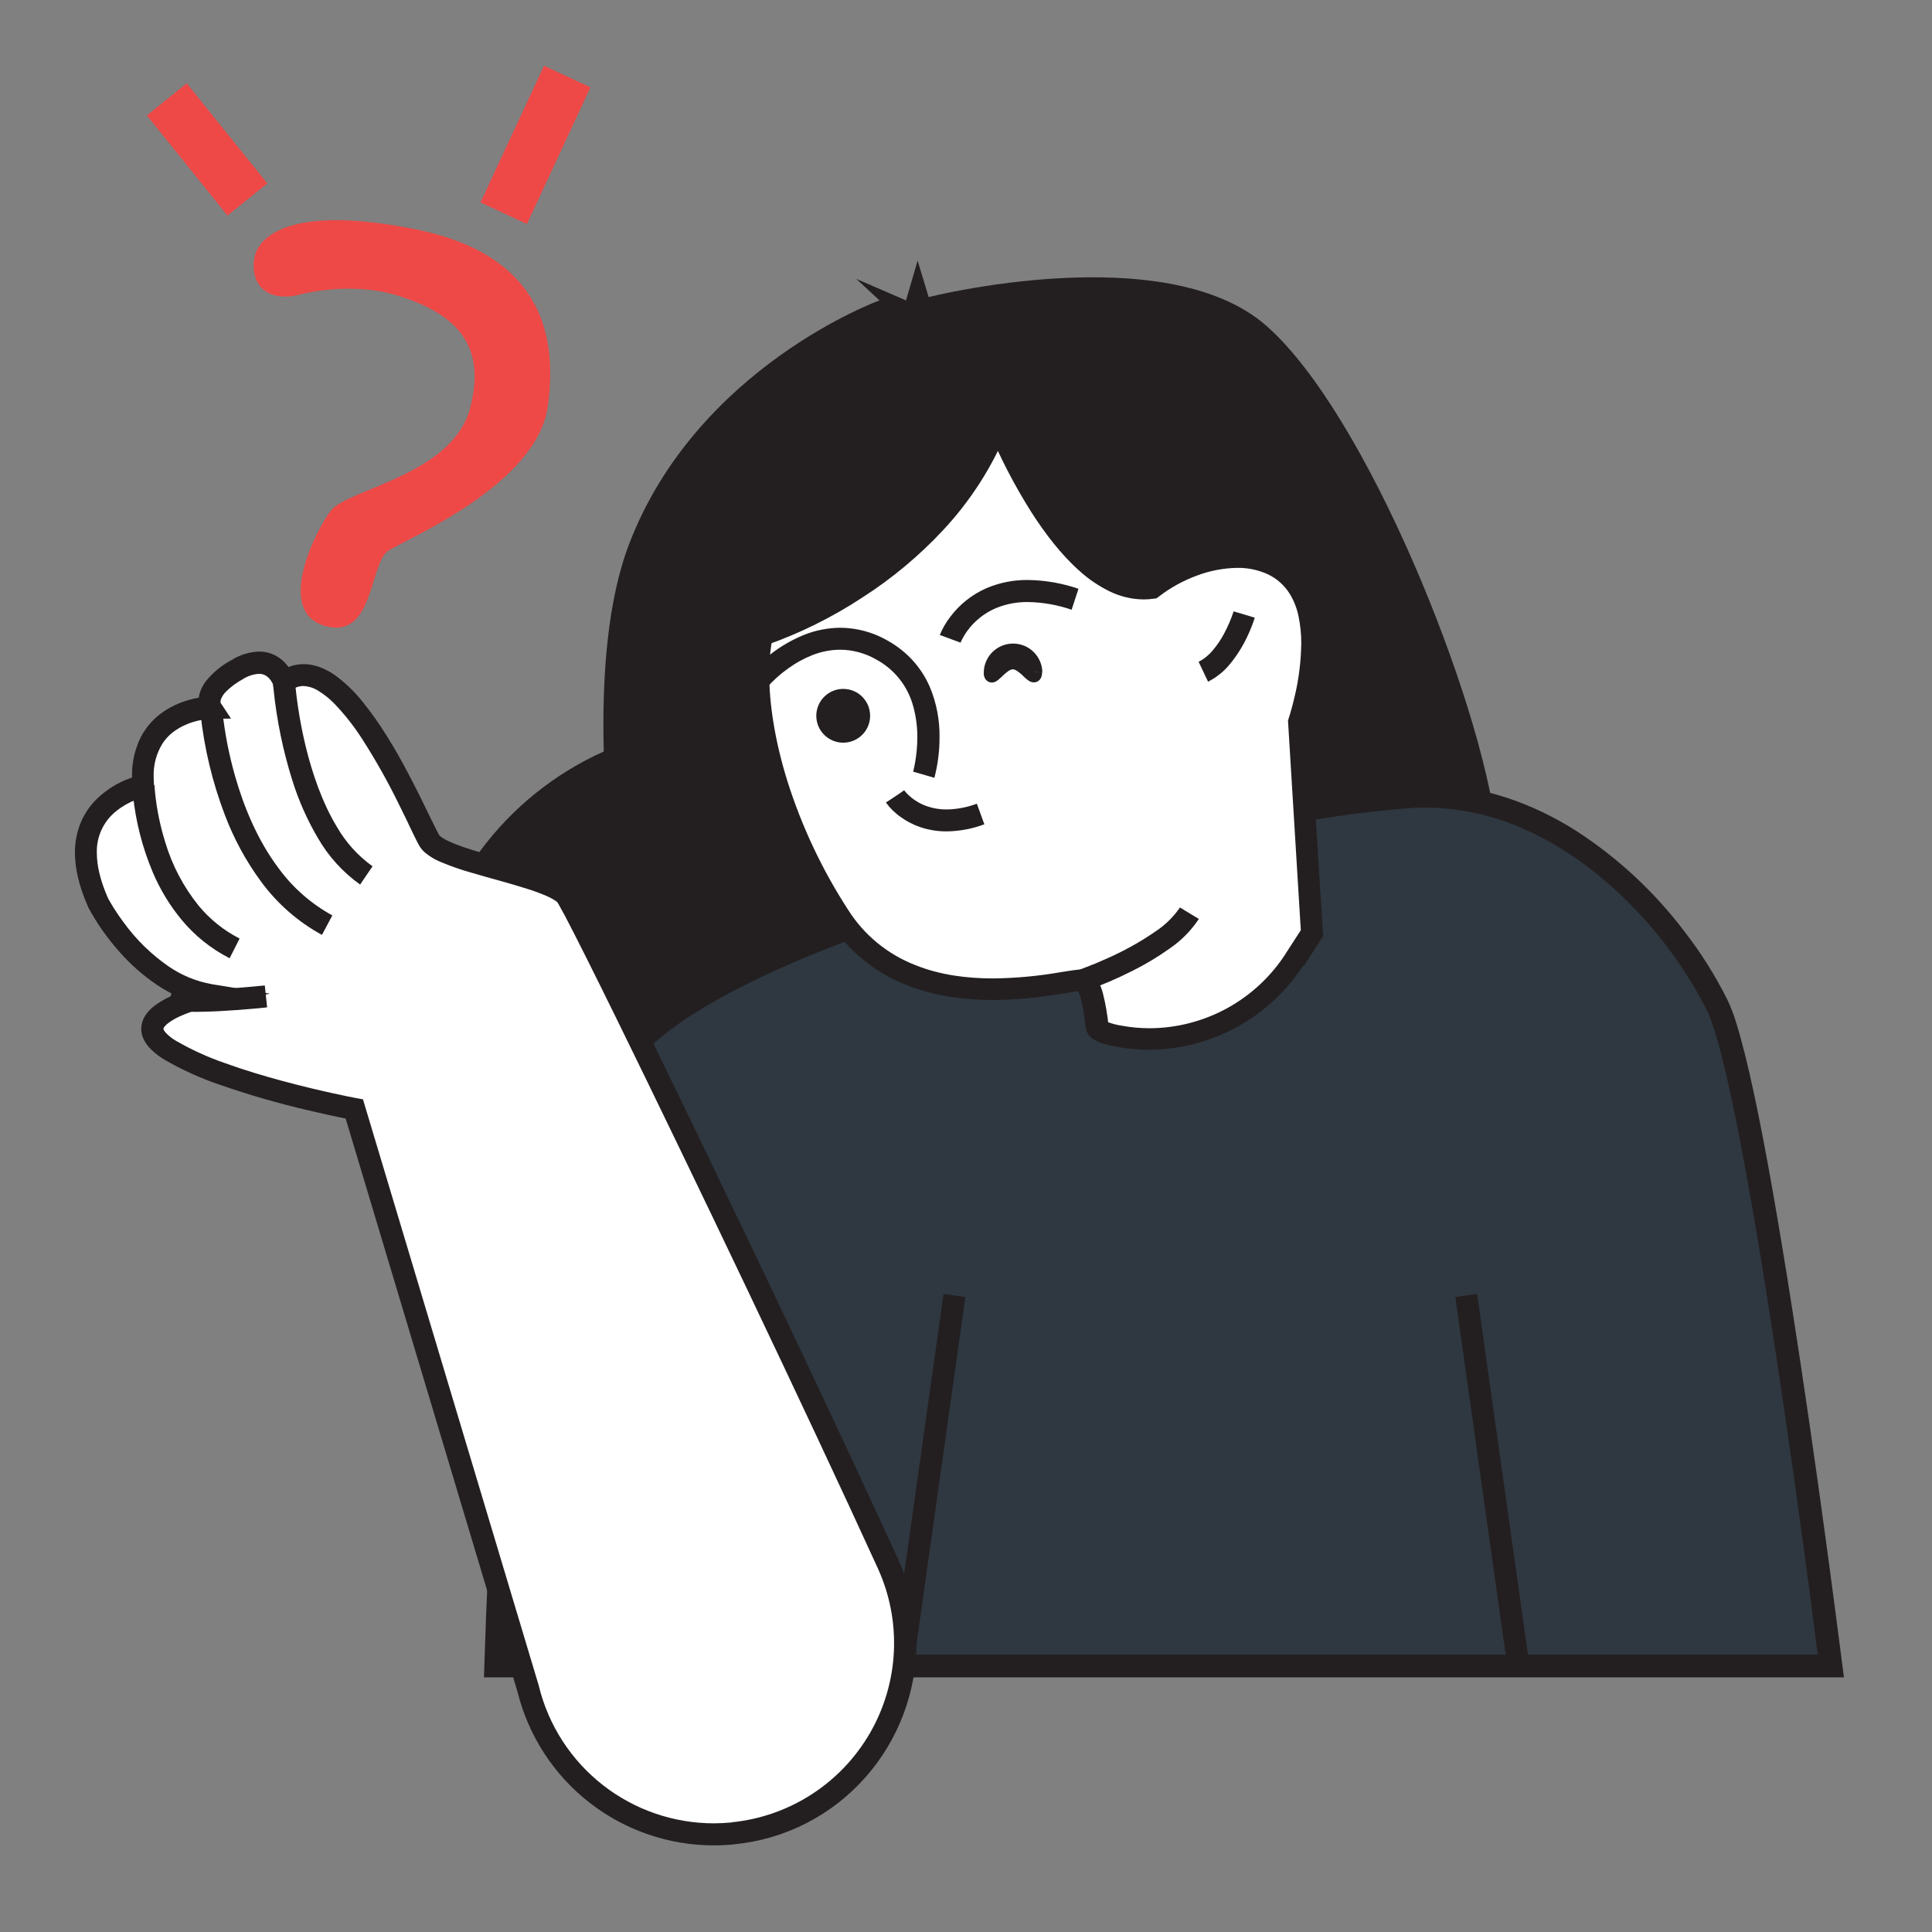<svg width="130" height="130" viewBox="0 0 130 130" fill="none" xmlns="http://www.w3.org/2000/svg">
<rect x="0" y="0" width="130" height="130" fill="#808080" stroke="none"/>
<g clip-path="url(#clip0_2262_1095)">
<path d="M19.914 19.884C19.914 19.884 23.465 18.813 26.937 19.943C30.409 21.074 32.822 22.997 31.625 27.485C30.428 31.972 23.348 32.928 22.264 34.356C21.179 35.783 18.52 41.163 21.86 42.115C25.201 43.068 24.831 37.874 26.145 37.043C27.459 36.211 36.103 32.625 36.856 27.364C37.61 22.102 36.043 17.061 27.979 15.432C19.914 13.804 17.348 15.727 17.104 17.428C16.86 19.129 17.917 20.257 19.914 19.884Z" fill="#EE4947"/>
<path d="M100.669 55.775L69.849 74.185C69.094 77.702 67.45 80.968 65.073 83.669C62.696 86.371 59.666 88.419 56.272 89.618C52.877 90.817 49.232 91.126 45.684 90.517C42.136 89.908 38.804 88.4 36.005 86.138C33.205 83.876 31.033 80.934 29.695 77.595C28.357 74.255 27.898 70.629 28.361 67.061C28.825 63.494 30.195 60.104 32.342 57.217C34.489 54.329 37.341 52.04 40.625 50.566C40.494 45.413 40.893 40.362 42.336 36.597C46.91 24.67 59.178 20.213 59.178 20.213L57.616 18.764L60.963 20.213L61.744 17.538L62.487 19.99C62.487 19.99 78.364 15.977 85.166 21.884C91.968 27.79 99.665 47.184 100.669 55.775Z" fill="#231F20"/>
<path d="M123.199 112.107C123.199 112.107 118.33 73.322 115.559 67.636C112.787 61.95 105.128 53.092 95.115 53.593C85.102 54.093 47.691 62.12 41.572 71.816C35.453 81.512 33.921 94.052 33.365 112.11L123.199 112.107Z" fill="#2F3841"/>
<path d="M123.199 112.108L123.963 112.012C123.963 112.012 122.745 102.308 121.179 91.889C120.395 86.68 119.525 81.285 118.676 76.832C118.252 74.605 117.828 72.611 117.424 70.985C117.212 70.172 117.025 69.451 116.83 68.832C116.671 68.305 116.474 67.79 116.242 67.29C115.419 65.642 114.435 64.079 113.303 62.625C111.294 59.982 108.841 57.707 106.053 55.902C103.124 54.051 99.699 52.791 95.919 52.791C95.637 52.791 95.353 52.791 95.07 52.812C93.782 52.876 92.084 53.06 90.077 53.349C83.05 54.358 72.211 56.666 62.417 59.794C57.519 61.359 52.886 63.127 49.11 65.055C47.376 65.918 45.718 66.928 44.157 68.075C42.767 69.135 41.657 70.219 40.914 71.394C37.79 76.346 35.848 81.998 34.619 88.676C33.391 95.354 32.871 103.027 32.59 112.072L32.567 112.865H124.073L123.963 111.999L123.199 112.095V111.338H33.357V112.108L34.127 112.131C34.405 103.12 34.927 95.504 36.13 88.966C37.334 82.428 39.221 76.972 42.215 72.228C42.896 71.144 44.076 70.009 45.653 68.9C48.412 66.951 52.364 65.07 56.855 63.367C63.595 60.809 71.555 58.634 78.64 57.062C82.182 56.278 85.505 55.641 88.347 55.183C90.595 54.795 92.862 54.521 95.138 54.362C95.399 54.35 95.656 54.343 95.913 54.343C98.13 54.355 100.321 54.816 102.354 55.701C105.349 56.973 107.987 59.035 110.119 61.287C112.015 63.273 113.61 65.527 114.852 67.975C115.05 68.406 115.217 68.851 115.353 69.305C115.695 70.385 116.068 71.88 116.452 73.653C117.125 76.761 117.836 80.729 118.524 84.928C119.555 91.229 120.531 98.049 121.251 103.294C121.609 105.915 121.904 108.144 122.1 109.715L122.337 111.55C122.39 111.974 122.42 112.203 122.42 112.203L123.184 112.108H123.199Z" fill="#231F20"/>
<path d="M87.137 64.57C85.897 66.502 84.112 68.025 82.008 68.946C79.903 69.867 77.572 70.145 75.31 69.744C74.446 69.585 73.869 69.373 73.839 69.108C73.68 67.655 73.381 66.062 72.842 65.971C71.838 65.804 61.296 69.152 56.445 61.624C51.593 54.095 50.422 46.58 51.258 42.733C51.258 42.733 62.969 39.055 67.152 28.524C67.152 28.524 71.838 40.4 77.525 39.551C80.537 37.219 85.378 36.37 87.396 39.551C89.415 42.733 87.396 48.579 87.396 48.579L88.287 62.788L87.137 64.57Z" fill="white"/>
<path d="M87.137 64.57L86.513 64.167C85.527 65.699 84.173 66.961 82.575 67.838C80.976 68.715 79.183 69.18 77.36 69.188C76.719 69.188 76.08 69.129 75.45 69.012C75.144 68.965 74.844 68.887 74.554 68.779C74.522 68.767 74.491 68.753 74.461 68.737H74.446L74.291 68.949L74.503 68.8C74.489 68.777 74.47 68.757 74.448 68.741L74.293 68.953L74.505 68.805L74.096 69.095L74.593 69.042C74.584 68.957 74.554 68.875 74.505 68.805L74.096 69.095L74.593 69.042C74.522 68.302 74.395 67.568 74.215 66.847C74.134 66.531 74.015 66.227 73.86 65.939C73.778 65.791 73.673 65.656 73.548 65.541C73.475 65.471 73.392 65.412 73.302 65.365C73.201 65.31 73.091 65.273 72.977 65.254C72.907 65.242 72.836 65.237 72.765 65.237C72.623 65.24 72.481 65.25 72.341 65.269C72.082 65.301 71.772 65.352 71.398 65.411C69.888 65.677 68.359 65.819 66.825 65.836C65.127 65.836 63.274 65.624 61.568 64.93C59.714 64.207 58.14 62.911 57.075 61.231C55.322 58.531 53.943 55.606 52.975 52.536C52.126 49.805 51.759 47.32 51.759 45.339C51.75 44.517 51.828 43.696 51.99 42.889L51.264 42.73L51.477 43.439C53.788 42.632 55.992 41.544 58.037 40.198C60.021 38.926 61.838 37.41 63.446 35.687C65.324 33.681 66.813 31.344 67.839 28.795L67.154 28.517L66.464 28.789C67.275 30.758 68.255 32.654 69.393 34.455C70.301 35.874 71.388 37.308 72.638 38.417C73.242 38.966 73.921 39.427 74.654 39.787C75.369 40.139 76.153 40.326 76.95 40.334C77.179 40.335 77.407 40.318 77.634 40.285L77.829 40.258L77.984 40.137C78.755 39.544 79.612 39.071 80.524 38.735C81.397 38.403 82.32 38.225 83.254 38.211C83.957 38.2 84.654 38.345 85.295 38.635C85.908 38.922 86.424 39.38 86.781 39.954C87.069 40.426 87.272 40.945 87.379 41.488C87.503 42.087 87.563 42.697 87.558 43.309C87.542 44.48 87.4 45.647 87.133 46.787C87.025 47.26 86.921 47.655 86.838 47.928C86.798 48.064 86.764 48.17 86.743 48.242L86.715 48.321V48.34L86.666 48.48L87.528 62.591L86.509 64.167L87.133 64.57L87.757 64.972L89.03 62.985L88.122 48.533L87.381 48.579L88.084 48.819C88.084 48.8 88.322 48.128 88.553 47.108C88.844 45.86 88.999 44.584 89.016 43.303C89.022 42.584 88.951 41.867 88.803 41.163C88.658 40.453 88.389 39.773 88.01 39.155C87.503 38.343 86.773 37.695 85.906 37.289C85.067 36.906 84.153 36.715 83.23 36.729C82.122 36.742 81.024 36.949 79.987 37.342C78.933 37.731 77.944 38.278 77.054 38.964L77.511 39.551L77.402 38.816C77.247 38.838 77.09 38.85 76.933 38.849C76.357 38.841 75.79 38.703 75.274 38.447C74.295 37.986 73.308 37.127 72.411 36.082C71.057 34.515 69.9 32.542 69.094 30.973C68.688 30.186 68.37 29.501 68.156 29.014C68.047 28.77 67.965 28.575 67.909 28.443C67.882 28.377 67.861 28.326 67.848 28.293L67.833 28.254V28.244L67.154 26.509L66.462 28.254C65.503 30.633 64.111 32.814 62.358 34.687C60.189 36.983 57.649 38.897 54.845 40.351C53.947 40.822 53.027 41.247 52.086 41.623C51.748 41.759 51.481 41.857 51.298 41.922L51.086 41.992L51.035 42.009H51.023L51.073 42.166L51.023 42.009L51.073 42.166L51.023 42.009L50.611 42.139L50.52 42.563C50.335 43.47 50.246 44.394 50.254 45.32C50.254 47.479 50.649 50.098 51.528 52.954C52.537 56.149 53.974 59.193 55.8 62.003C57.033 63.941 58.85 65.437 60.989 66.277C62.937 67.057 64.97 67.288 66.797 67.288C68.106 67.28 69.413 67.176 70.707 66.979C71.237 66.902 71.694 66.826 72.048 66.767C72.224 66.739 72.377 66.718 72.496 66.703C72.615 66.688 72.708 66.682 72.727 66.682V66.436L72.687 66.677H72.721V66.431L72.68 66.673L72.748 66.262L72.553 66.631C72.593 66.652 72.636 66.666 72.68 66.673L72.748 66.262L72.553 66.631L72.689 66.374L72.494 66.586C72.511 66.602 72.531 66.615 72.553 66.624L72.689 66.368L72.494 66.58L72.576 66.487L72.487 66.571L72.57 66.478L72.481 66.563L72.491 66.552L72.479 66.563L72.489 66.552L72.477 66.563C72.533 66.643 72.577 66.731 72.608 66.824C72.723 67.152 72.809 67.49 72.867 67.833C72.944 68.24 73.005 68.694 73.054 69.138C73.07 69.289 73.12 69.434 73.202 69.562C73.308 69.723 73.45 69.858 73.616 69.956C73.832 70.081 74.062 70.178 74.302 70.245C74.574 70.324 74.85 70.388 75.129 70.438C75.85 70.57 76.581 70.636 77.313 70.637C79.385 70.627 81.421 70.101 83.237 69.105C85.053 68.11 86.591 66.677 87.712 64.936L87.137 64.57Z" fill="#231F20"/>
<path d="M51.585 46.28L51.396 46.126L51.585 46.283L51.396 46.128L51.585 46.285C52.019 45.788 52.512 45.345 53.051 44.966C53.538 44.612 54.067 44.32 54.626 44.096C55.233 43.851 55.881 43.722 56.536 43.717C57.39 43.724 58.227 43.953 58.966 44.38C59.569 44.706 60.1 45.151 60.525 45.688C60.951 46.225 61.263 46.843 61.443 47.504C61.635 48.19 61.73 48.9 61.725 49.612C61.723 50.173 61.674 50.733 61.579 51.285C61.541 51.497 61.504 51.661 61.479 51.771C61.466 51.826 61.456 51.868 61.447 51.894V51.924L61.589 51.964L61.447 51.924L61.589 51.964L61.447 51.924L62.873 52.337C63.105 51.446 63.222 50.529 63.219 49.608C63.236 48.438 63.01 47.276 62.555 46.198C62.284 45.58 61.919 45.007 61.472 44.501C60.965 43.933 60.364 43.456 59.696 43.089C58.736 42.539 57.649 42.247 56.542 42.24C55.689 42.247 54.845 42.415 54.055 42.737C53.1 43.132 52.216 43.681 51.438 44.361C51.081 44.664 50.749 44.995 50.445 45.352L51.585 46.28Z" fill="#231F20"/>
<path d="M64.633 43.231L64.208 43.074L64.633 43.235L64.208 43.078L64.633 43.239C64.874 42.696 65.224 42.208 65.66 41.804C66.06 41.427 66.524 41.125 67.031 40.913C67.71 40.636 68.439 40.499 69.172 40.51C70.172 40.527 71.163 40.702 72.107 41.029L72.568 39.617C71.474 39.242 70.328 39.042 69.172 39.026C68.201 39.014 67.237 39.207 66.345 39.592C65.387 40.017 64.555 40.681 63.93 41.522C63.646 41.89 63.413 42.295 63.238 42.726L64.63 43.241L64.633 43.231Z" fill="#231F20"/>
<path d="M83.003 41.142L83.166 41.191L83.005 41.142L83.169 41.191L83.007 41.142C82.838 41.654 82.625 42.151 82.371 42.626C82.158 43.029 81.903 43.407 81.609 43.755C81.345 44.075 81.02 44.339 80.652 44.531L81.288 45.869C81.849 45.585 82.344 45.189 82.744 44.705C83.263 44.077 83.691 43.38 84.018 42.635C84.177 42.286 84.315 41.927 84.431 41.562L83.01 41.138L83.003 41.142Z" fill="#231F20"/>
<path d="M59.599 53.983C59.881 54.375 60.228 54.716 60.626 54.99C61.017 55.269 61.445 55.491 61.899 55.648C62.48 55.846 63.09 55.946 63.703 55.942C64.568 55.931 65.425 55.77 66.235 55.465L65.73 54.078C65.081 54.324 64.395 54.456 63.701 54.466C63.254 54.471 62.809 54.399 62.385 54.254C61.941 54.102 61.533 53.861 61.184 53.548C61.085 53.458 60.991 53.361 60.904 53.26L60.844 53.183V53.171L60.441 53.444L60.849 53.175L60.445 53.449L60.853 53.179L59.614 53.998L59.599 53.983Z" fill="#231F20"/>
<path d="M73.084 66.667C74.144 66.285 75.18 65.84 76.186 65.333C77.058 64.9 77.895 64.398 78.688 63.834C79.472 63.301 80.144 62.622 80.668 61.834L79.395 61.062C78.971 61.681 78.433 62.215 77.81 62.633C76.739 63.378 75.596 64.013 74.399 64.531C73.875 64.765 73.421 64.956 73.098 65.072L72.723 65.214L72.623 65.248H72.6L73.086 66.652L73.084 66.667Z" fill="#231F20"/>
<path d="M9.881 7.766L15.304 14.504L17.988 12.344L12.565 5.607" fill="#EE4947"/>
<path d="M36.606 4.426L32.33 13.619L35.456 15.072L39.73 5.877" fill="#EE4947"/>
<path d="M58.548 48.164C58.548 48.522 58.442 48.871 58.243 49.169C58.044 49.466 57.761 49.698 57.43 49.835C57.099 49.972 56.735 50.008 56.384 49.938C56.033 49.868 55.71 49.695 55.457 49.442C55.204 49.189 55.032 48.866 54.962 48.515C54.892 48.164 54.929 47.8 55.066 47.47C55.203 47.139 55.436 46.857 55.734 46.658C56.032 46.46 56.382 46.354 56.74 46.355C56.978 46.354 57.213 46.401 57.433 46.492C57.652 46.583 57.852 46.716 58.02 46.884C58.188 47.052 58.321 47.252 58.412 47.471C58.502 47.691 58.549 47.926 58.548 48.164Z" fill="#231F20"/>
<path d="M69.648 45.216C69.648 46.049 68.973 44.58 68.137 44.58C67.3 44.58 66.628 46.045 66.628 45.216C66.62 45.013 66.653 44.81 66.726 44.621C66.798 44.431 66.908 44.258 67.049 44.112C67.19 43.965 67.359 43.849 67.546 43.77C67.733 43.69 67.934 43.649 68.138 43.649C68.341 43.649 68.542 43.69 68.729 43.77C68.916 43.849 69.085 43.965 69.226 44.112C69.367 44.258 69.477 44.431 69.549 44.621C69.622 44.81 69.655 45.013 69.648 45.216Z" fill="white"/>
<path d="M69.648 45.216H69.187C69.189 45.236 69.189 45.257 69.187 45.277L69.323 45.298L69.193 45.254V45.277L69.329 45.298L69.2 45.254L69.527 45.366L69.299 45.112C69.254 45.15 69.22 45.199 69.2 45.254L69.527 45.366L69.299 45.112L69.563 45.409L69.427 45.036C69.38 45.052 69.336 45.078 69.299 45.112L69.563 45.409L69.427 45.036L69.563 45.405V45.01C69.516 45.01 69.47 45.019 69.427 45.036L69.563 45.405V45.354L69.692 45.036C69.651 45.018 69.607 45.009 69.563 45.01V45.354L69.692 45.036L69.631 45.188L69.722 45.048L69.692 45.036L69.631 45.188L69.722 45.048L69.669 45.006C69.614 44.959 69.537 44.881 69.444 44.794C69.285 44.636 69.112 44.494 68.926 44.37C68.815 44.299 68.697 44.241 68.574 44.196C68.438 44.146 68.294 44.12 68.149 44.119C67.905 44.124 67.667 44.193 67.457 44.319C67.212 44.469 66.986 44.649 66.785 44.855C66.704 44.934 66.634 44.999 66.598 45.029L66.577 45.044L66.668 45.182L66.606 45.029L66.577 45.044L66.668 45.182L66.606 45.029L66.736 45.349V45.006C66.692 45.005 66.648 45.013 66.606 45.029L66.736 45.349V45.405L66.988 45.097C66.917 45.039 66.828 45.007 66.736 45.006V45.405L66.988 45.097L66.755 45.379L67.084 45.216C67.061 45.17 67.028 45.13 66.988 45.097L66.755 45.379L67.084 45.216L66.846 45.335L67.103 45.263C67.098 45.246 67.091 45.231 67.084 45.216L66.846 45.335L67.103 45.263L66.995 45.292L67.105 45.273V45.263L66.997 45.292L67.107 45.273C67.105 45.252 67.105 45.231 67.107 45.209C67.107 45.072 67.133 44.935 67.186 44.808C67.238 44.68 67.316 44.564 67.413 44.467C67.51 44.369 67.626 44.292 67.754 44.239C67.881 44.186 68.018 44.159 68.156 44.16C68.435 44.16 68.704 44.27 68.902 44.467C69.101 44.663 69.214 44.93 69.217 45.209H70.138C70.121 44.698 69.906 44.214 69.538 43.858C69.171 43.503 68.679 43.304 68.167 43.304C67.656 43.304 67.164 43.503 66.796 43.858C66.428 44.214 66.213 44.698 66.197 45.209C66.194 45.267 66.194 45.325 66.197 45.383C66.208 45.491 66.243 45.595 66.301 45.687C66.347 45.758 66.41 45.816 66.483 45.858C66.563 45.902 66.652 45.925 66.742 45.926C66.815 45.925 66.887 45.91 66.954 45.882C67.031 45.848 67.103 45.803 67.167 45.748C67.264 45.672 67.347 45.589 67.436 45.504C67.561 45.378 67.697 45.263 67.841 45.161C67.897 45.122 67.957 45.089 68.02 45.063C68.061 45.047 68.105 45.037 68.149 45.036C68.235 45.042 68.317 45.069 68.389 45.116C68.567 45.23 68.731 45.364 68.877 45.517C68.958 45.593 69.034 45.67 69.121 45.729C69.17 45.77 69.222 45.806 69.276 45.837C69.365 45.887 69.465 45.914 69.567 45.916C69.689 45.916 69.807 45.873 69.9 45.795C69.959 45.746 70.008 45.685 70.042 45.617C70.074 45.55 70.097 45.478 70.108 45.405C70.118 45.339 70.122 45.273 70.121 45.207L69.648 45.216Z" fill="#231F20"/>
<path d="M61.447 112.211L64.959 87.274L63.489 87.066L59.976 112.004" fill="#231F20"/>
<path d="M102.908 112.004L99.394 87.066L97.923 87.274L101.435 112.211" fill="#231F20"/>
<path d="M49.34 123.36C58.111 122.471 63.414 113.234 59.754 105.217C52.472 89.282 38.868 61.189 38.117 60.288C36.937 58.869 29.776 58.006 28.915 56.581C28.053 55.156 23.098 42.917 19.11 45.895C19.11 45.895 18.403 43.632 15.937 45.065C13.471 46.499 14.197 47.597 14.197 47.597C14.197 47.597 9.216 47.663 9.64 52.863C9.64 52.863 3.638 54.057 6.61 60.735C6.61 60.735 9.369 66.149 14.152 66.936C14.152 66.936 7.633 68.317 11.453 70.662C15.273 73.008 23.838 74.618 23.838 74.618L35.547 113.67C36.296 116.673 38.102 119.305 40.635 121.085C43.169 122.864 46.259 123.672 49.34 123.36Z" fill="white"/>
<path d="M49.34 123.36L49.414 124.098C52.834 123.765 55.998 122.141 58.262 119.558C60.45 117.068 61.661 113.871 61.67 110.557C61.667 108.608 61.244 106.681 60.428 104.91C56.785 96.932 51.562 85.923 47.156 76.791C44.953 72.225 42.954 68.13 41.455 65.117C40.708 63.609 40.084 62.375 39.624 61.482C39.392 61.036 39.199 60.676 39.055 60.409C38.981 60.273 38.917 60.163 38.862 60.069L38.783 59.942C38.756 59.902 38.73 59.864 38.69 59.813C38.566 59.666 38.423 59.537 38.266 59.427C37.953 59.212 37.619 59.032 37.268 58.888C36.531 58.589 35.777 58.333 35.01 58.12C33.775 57.762 32.44 57.419 31.377 57.06C30.924 56.918 30.482 56.744 30.054 56.538C29.921 56.472 29.793 56.395 29.672 56.307C29.639 56.282 29.608 56.254 29.579 56.224L29.552 56.193C29.522 56.142 29.464 56.038 29.396 55.904C29.267 55.65 29.089 55.283 28.874 54.844C28.501 54.07 28.011 53.065 27.442 51.992C26.593 50.382 25.547 48.622 24.399 47.222C23.87 46.554 23.255 45.959 22.569 45.453C22.252 45.227 21.909 45.041 21.546 44.9C21.189 44.762 20.81 44.69 20.428 44.688C20.119 44.688 19.811 44.74 19.519 44.843C19.214 44.95 18.928 45.105 18.671 45.301L19.116 45.897L19.825 45.674C19.713 45.35 19.547 45.047 19.333 44.779C19.131 44.522 18.882 44.306 18.598 44.143C18.242 43.943 17.84 43.84 17.431 43.844C16.771 43.867 16.128 44.065 15.57 44.419C14.902 44.774 14.315 45.262 13.842 45.852C13.683 46.063 13.557 46.298 13.469 46.548C13.398 46.752 13.362 46.967 13.361 47.184C13.36 47.372 13.391 47.559 13.452 47.737C13.485 47.832 13.529 47.922 13.581 48.007L14.203 47.597L14.193 46.855C13.911 46.866 13.631 46.897 13.354 46.949C12.912 47.028 12.479 47.152 12.062 47.32C11.672 47.475 11.301 47.675 10.956 47.916C10.344 48.34 9.843 48.905 9.494 49.563C9.072 50.398 8.863 51.322 8.883 52.257C8.883 52.469 8.883 52.694 8.91 52.923L9.651 52.863L9.507 52.136C9.265 52.189 9.027 52.26 8.796 52.348C7.93 52.653 7.142 53.143 6.487 53.784C6.058 54.211 5.712 54.714 5.468 55.268C5.182 55.932 5.037 56.647 5.043 57.37C5.043 58.43 5.311 59.635 5.933 61.032V61.047L5.943 61.068C6.522 62.135 7.222 63.131 8.029 64.037C8.768 64.882 9.613 65.628 10.542 66.258C11.59 66.972 12.778 67.454 14.027 67.672L14.148 66.941L13.993 66.213C13.288 66.373 12.595 66.586 11.922 66.849C11.381 67.054 10.87 67.33 10.402 67.67C10.166 67.847 9.961 68.062 9.795 68.306C9.61 68.58 9.509 68.902 9.504 69.233C9.506 69.439 9.546 69.644 9.623 69.835C9.75 70.132 9.936 70.399 10.171 70.62C10.442 70.881 10.743 71.11 11.066 71.303C12.236 71.982 13.47 72.543 14.751 72.978C16.72 73.664 18.725 74.244 20.757 74.715C22.48 75.126 23.696 75.351 23.705 75.351L23.843 74.622L23.129 74.834L34.836 113.883L35.547 113.671L34.825 113.851C35.559 116.796 37.257 119.412 39.65 121.283C42.043 123.153 44.992 124.17 48.03 124.172C48.492 124.172 48.954 124.149 49.414 124.102L49.34 123.364L49.265 122.626C48.851 122.666 48.439 122.686 48.03 122.688C45.324 122.686 42.696 121.78 40.565 120.113C38.434 118.447 36.921 116.117 36.269 113.492V113.475L24.424 73.973L23.978 73.888H23.957C23.715 73.841 21.563 73.426 19.027 72.741C17.754 72.399 16.395 71.992 15.131 71.532C13.99 71.14 12.889 70.638 11.845 70.035C11.57 69.88 11.323 69.681 11.113 69.445C11.072 69.397 11.038 69.342 11.013 69.284C11.006 69.265 11.001 69.246 10.998 69.227C11.003 69.186 11.019 69.148 11.045 69.116C11.108 69.026 11.184 68.946 11.27 68.879C11.522 68.685 11.797 68.522 12.087 68.393C12.569 68.177 13.065 67.996 13.573 67.852C13.785 67.791 13.976 67.744 14.105 67.712L14.254 67.676H14.292L18.155 66.86L14.26 66.224C13.219 66.039 12.229 65.634 11.357 65.036C10.184 64.226 9.156 63.222 8.32 62.067C7.968 61.594 7.698 61.174 7.52 60.877C7.431 60.729 7.363 60.61 7.318 60.532C7.297 60.491 7.28 60.462 7.272 60.443L7.259 60.421L7.183 60.462L7.259 60.421L7.183 60.462L7.259 60.421L6.599 60.761L7.278 60.458C6.72 59.206 6.516 58.199 6.516 57.399C6.498 56.861 6.606 56.327 6.831 55.838C7.056 55.349 7.393 54.919 7.813 54.583C8.218 54.257 8.671 53.997 9.156 53.811C9.349 53.737 9.511 53.686 9.621 53.654L9.746 53.622H9.774L9.712 53.325L9.772 53.622L9.71 53.325L9.77 53.622L10.417 53.493L10.364 52.834C10.349 52.643 10.341 52.46 10.341 52.288C10.309 51.493 10.516 50.705 10.935 50.028C11.179 49.658 11.497 49.343 11.869 49.103C12.35 48.794 12.885 48.579 13.445 48.467C13.628 48.428 13.813 48.398 13.999 48.38L14.148 48.369H14.186V48.092V48.369V48.092V48.369L15.544 48.352L14.797 47.22L14.418 47.47L14.823 47.258L14.797 47.216L14.418 47.466L14.823 47.254L14.734 47.292L14.842 47.25L14.734 47.292L14.842 47.25C14.839 47.231 14.839 47.211 14.842 47.192C14.843 47.141 14.852 47.09 14.87 47.042C14.947 46.851 15.063 46.678 15.211 46.535C15.538 46.212 15.909 45.936 16.313 45.716C16.645 45.495 17.029 45.366 17.427 45.341C17.58 45.337 17.732 45.375 17.866 45.449C17.954 45.499 18.034 45.563 18.102 45.638C18.198 45.741 18.278 45.858 18.342 45.984C18.367 46.035 18.384 46.077 18.395 46.102V46.128L18.808 45.992L18.384 46.121L18.798 45.986L18.373 46.115L18.685 47.116L19.534 46.48C19.672 46.375 19.824 46.292 19.986 46.234C20.123 46.187 20.266 46.162 20.411 46.162C20.773 46.178 21.124 46.291 21.427 46.488C21.815 46.726 22.171 47.011 22.488 47.337C23.205 48.082 23.845 48.898 24.399 49.771C25.295 51.171 26.11 52.621 26.839 54.114C27.174 54.782 27.463 55.387 27.688 55.868C27.804 56.111 27.908 56.324 28 56.505C28.091 56.687 28.168 56.831 28.242 56.954C28.347 57.122 28.478 57.271 28.63 57.397C28.917 57.628 29.233 57.819 29.571 57.966C30.294 58.274 31.038 58.534 31.797 58.744C33.013 59.105 34.356 59.448 35.462 59.804C35.945 59.952 36.418 60.129 36.88 60.334C37.037 60.406 37.19 60.489 37.336 60.583C37.415 60.63 37.487 60.688 37.548 60.757L37.76 60.574L37.527 60.739L37.54 60.757L37.752 60.574L37.519 60.739C37.519 60.739 37.559 60.799 37.605 60.88C37.699 61.041 37.843 61.304 38.03 61.654C38.72 62.966 39.976 65.471 41.568 68.716C46.341 78.437 54.149 94.758 59.064 105.521C59.865 107.273 60.237 109.191 60.148 111.115C60.059 113.04 59.513 114.916 58.553 116.587C57.594 118.258 56.25 119.677 54.633 120.725C53.015 121.774 51.171 122.422 49.253 122.616L49.34 123.36Z" fill="#231F20"/>
<path d="M17.82 66.313H17.771L17.626 66.328C17.164 66.374 15.929 66.493 14.655 66.557C14.018 66.588 13.382 66.608 12.834 66.597C12.56 66.597 12.31 66.58 12.102 66.561C11.943 66.549 11.785 66.525 11.629 66.489L11.247 67.922C11.482 67.982 11.722 68.021 11.964 68.039C12.477 68.08 12.992 68.094 13.507 68.081C15.181 68.056 17.147 67.869 17.775 67.804L17.974 67.782L17.817 66.298L17.82 66.313Z" fill="#231F20"/>
<path d="M8.902 52.886C8.902 52.901 8.902 53.135 8.95 53.523C9.137 55.308 9.587 57.056 10.287 58.71C10.775 59.858 11.425 60.929 12.219 61.891C13.108 62.965 14.208 63.845 15.451 64.478L16.122 63.153C15.06 62.611 14.121 61.858 13.363 60.939C12.35 59.681 11.59 58.239 11.126 56.693C10.787 55.614 10.556 54.504 10.438 53.378C10.419 53.2 10.408 53.062 10.402 52.969C10.402 52.925 10.402 52.889 10.402 52.867V52.838H10.323H10.402H10.323H10.402L8.916 52.886H8.902Z" fill="#231F20"/>
<path d="M13.46 47.646C13.46 47.646 13.46 47.79 13.494 48.034C13.745 50.357 14.293 52.637 15.124 54.821C15.726 56.418 16.542 57.925 17.552 59.302C18.64 60.791 20.044 62.023 21.663 62.907L22.363 61.596C20.936 60.816 19.699 59.73 18.741 58.415C17.302 56.507 16.385 54.214 15.82 52.231C15.414 50.812 15.13 49.361 14.971 47.894C14.959 47.782 14.952 47.697 14.948 47.642C14.944 47.587 14.948 47.593 14.948 47.578V47.561L13.463 47.657L13.46 47.646Z" fill="#231F20"/>
<path d="M18.367 45.943C18.367 45.943 18.38 46.123 18.412 46.425C18.625 48.488 19.046 50.524 19.668 52.503C20.09 53.857 20.666 55.158 21.385 56.381C22.097 57.62 23.067 58.69 24.231 59.52L25.067 58.292C24.08 57.583 23.258 56.671 22.656 55.616C21.665 53.974 20.999 51.992 20.574 50.242C20.258 48.936 20.029 47.61 19.889 46.274C19.874 46.134 19.865 46.024 19.859 45.952C19.859 45.914 19.859 45.886 19.859 45.869V45.846L18.373 45.943H18.367Z" fill="#231F20"/>
</g>
<defs>
<clipPath id="clip0_2262_1095">
<rect width="125.851" height="130" fill="white" transform="translate(2)"/>
</clipPath>
</defs>
</svg>
